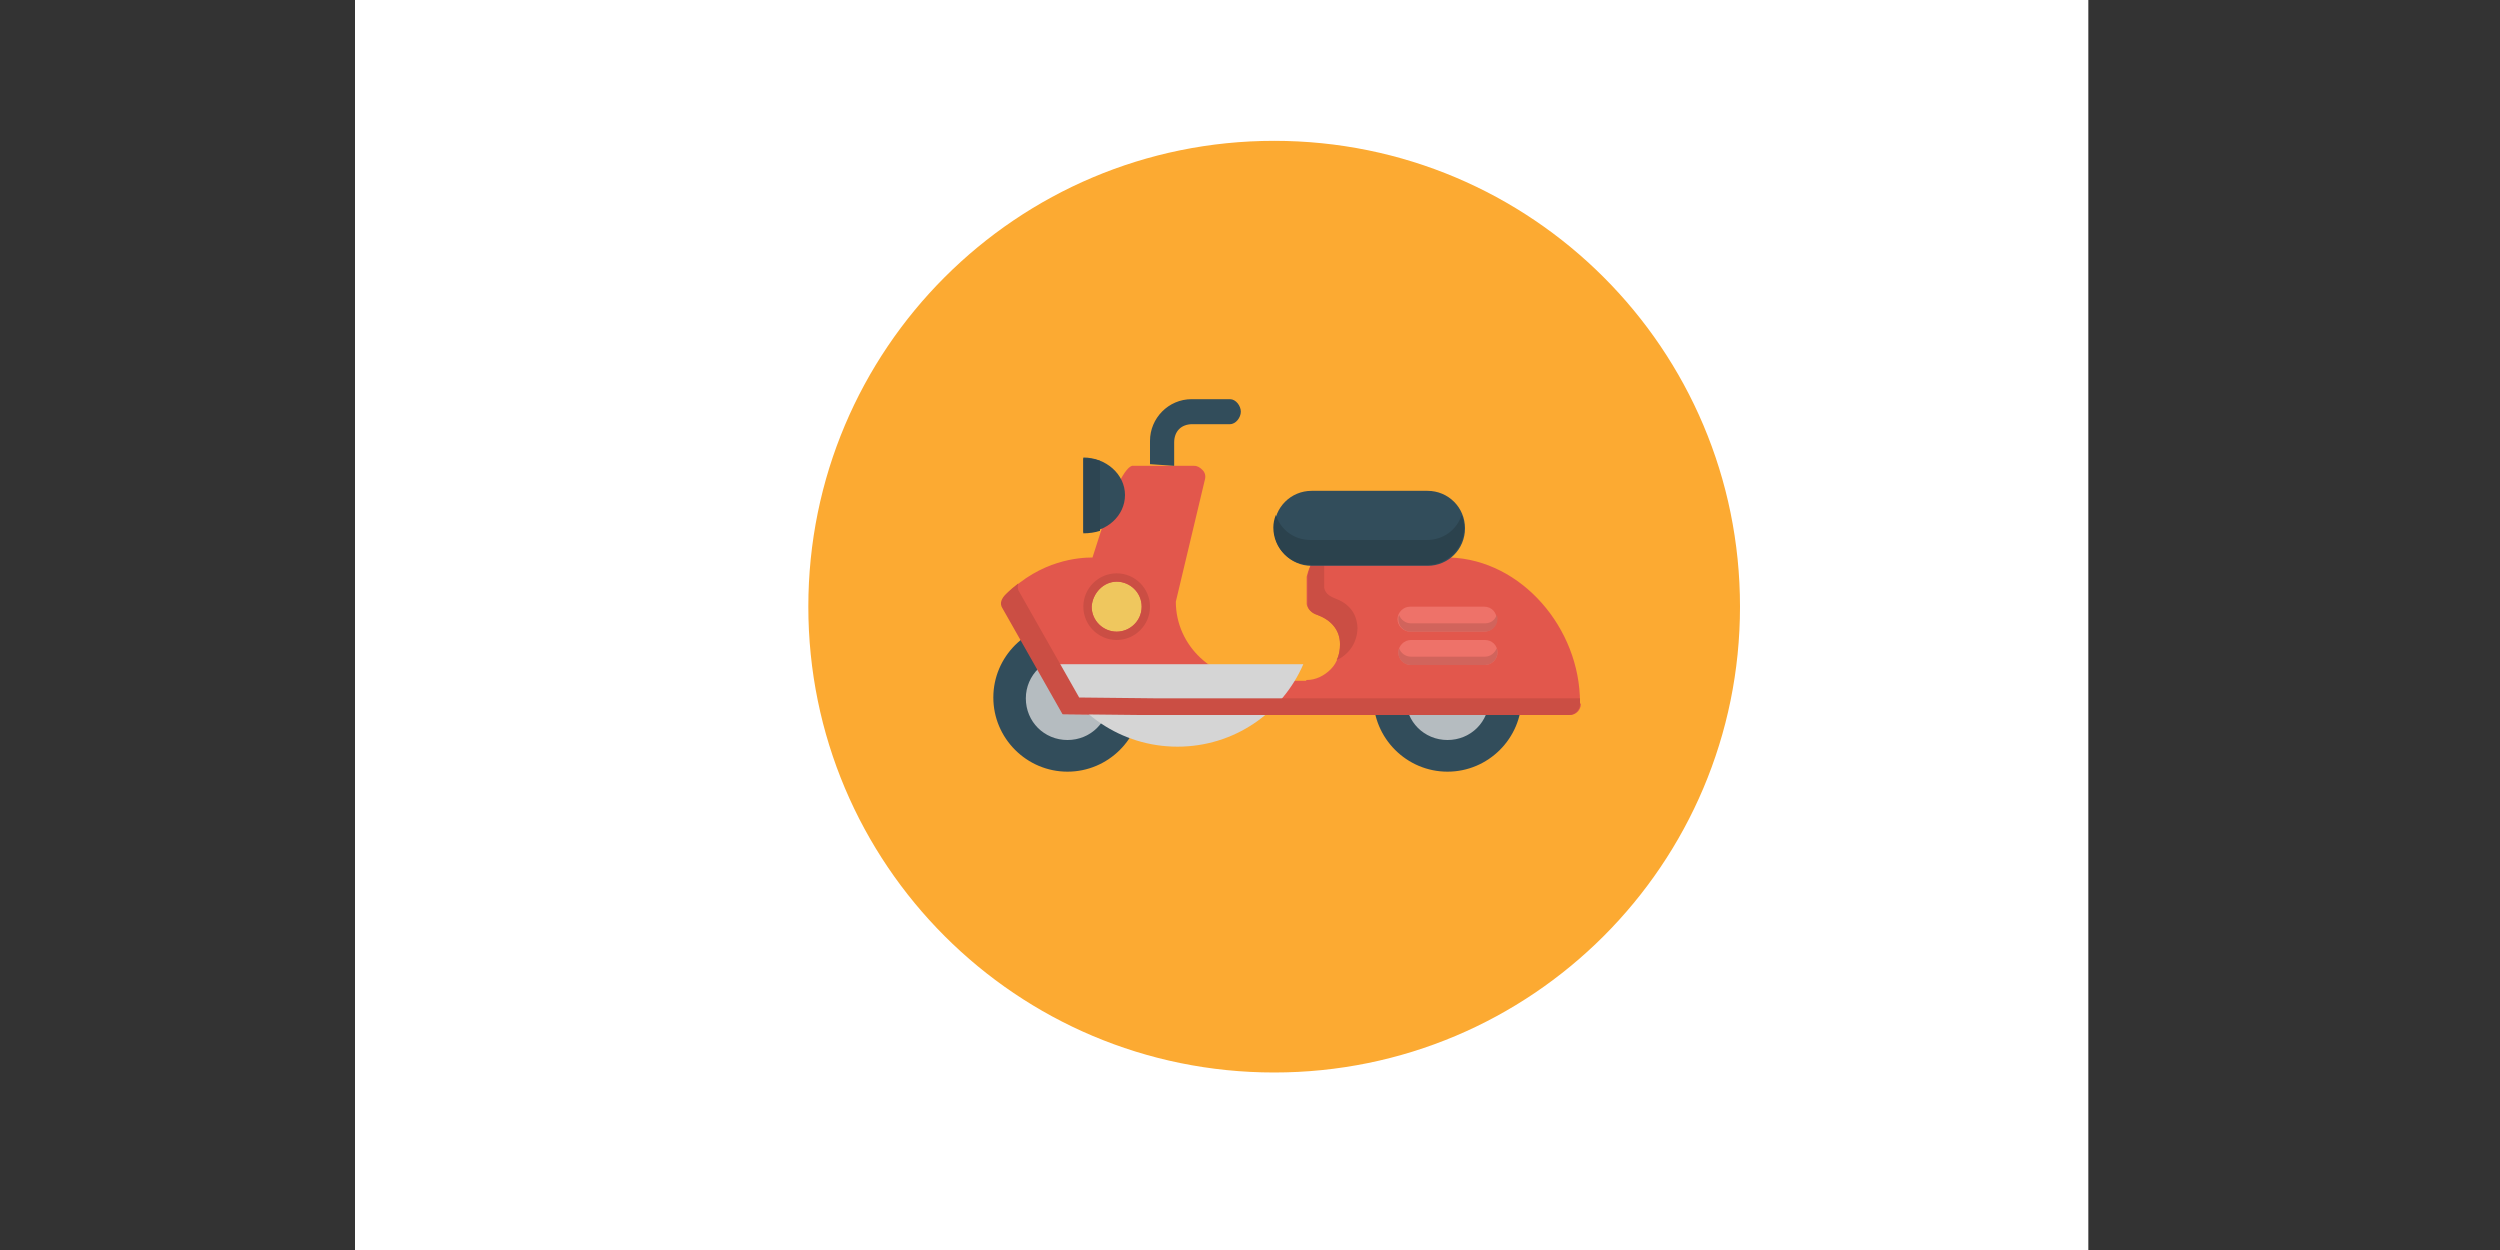 <?xml version="1.0" encoding="utf-8"?>
<!-- Generator: Adobe Illustrator 18.1.1, SVG Export Plug-In . SVG Version: 6.00 Build 0)  -->
<svg version="1.1" id="Capa_1" xmlns="http://www.w3.org/2000/svg" xmlns:xlink="http://www.w3.org/1999/xlink" x="0px" y="0px"
	 viewBox="0 0 300 150" enable-background="new 0 0 300 150" xml:space="preserve">
<rect x="0" y="0" width="300" height="150" fill="#333333" stroke="none"/>
<rect x="42.6" y="-0.2" fill="#FFFFFF" width="208" height="150.2"/>
<path fill="#FCAA32" d="M152.9,16.9c30.9,0,55.9,25,55.9,55.9s-25,55.9-55.9,55.9S97,103.7,97,72.8S122,16.9,152.9,16.9z"/>
<path fill="#324D5B" d="M173.7,74.8c-4.9,0-8.9,4-8.9,8.9s4,8.9,8.9,8.9c4.9,0,8.9-4,8.9-8.9S178.6,74.8,173.7,74.8z M128.1,74.8
	c-4.9,0-8.9,4-8.9,8.9s4,8.9,8.9,8.9c4.9,0,8.9-4,8.9-8.9S133,74.8,128.1,74.8z"/>
<path fill="#B5BCC0" d="M173.7,78.8c-2.7,0-5,2.2-5,5s2.2,5,5,5s5-2.2,5-5S176.5,78.8,173.7,78.8z M128.1,78.8c-2.7,0-5,2.2-5,5
	s2.2,5,5,5s5-2.2,5-5S130.8,78.8,128.1,78.8z"/>
<path fill="#E2574C" d="M189.6,84.3L189.6,84.3c0-8.9-7-17.1-15.6-17.4c-5,0-15.4,0-15.4,0s-1.1-0.5-1.8,2.3V72c0,0.2,0,0.3,0,0.5
	c0.1,0.6,0.6,1,1.3,1.3c1.7,0.6,2.7,1.8,2.7,3.5c0,1.1-0.3,2.2-1.1,3c-0.8,0.8-1.8,1.3-2.9,1.3l-0.1,0.1h-5.5l0,0
	c-5.6,0-10.1-4.2-10.1-9.5l3.5-14.7c0.1-0.4,0-0.8-0.3-1.1s-0.6-0.5-1-0.5H136c0,0-1.1-0.5-3.2,5.7l-1.7,5.3
	c-1.6,0-6.2,0.3-10.3,4.4c-0.5,0.5-0.8,1.1-0.4,1.7l7.2,12.7l9.3,0.1h51.5c0.7,0,1.3-0.6,1.3-1.3C189.6,84.4,189.6,84.3,189.6,84.3z
	"/>
<path fill="#EE7269" d="M169.2,75.8h8.9c0.8,0,1.5-0.7,1.5-1.5s-0.6-1.5-1.5-1.5h-8.9c-0.8,0-1.5,0.7-1.5,1.5S168.4,75.8,169.2,75.8
	z M178.2,76.8h-8.9c-0.8,0-1.5,0.7-1.5,1.5s0.7,1.5,1.5,1.5h8.9c0.8,0,1.5-0.7,1.5-1.5C179.7,77.4,179,76.8,178.2,76.8z"/>
<path fill="#324D5B" d="M140.9,55.9v-2.8c0-1.3,0.8-2.2,2.2-2.2h4.5c0.7,0,1.3-0.8,1.3-1.5c0-0.7-0.6-1.5-1.3-1.5H143h0
	c-2.8,0-5,2.3-5,5v2.8L140.9,55.9L140.9,55.9L140.9,55.9z M130,54.9c2.7,0,5,2,5,4.5s-2.2,4.5-5,4.5V54.9z"/>
<path fill="#EFC75E" d="M134,69.8c1.6,0,3,1.3,3,3s-1.4,3-3,3s-3-1.3-3-3C131.1,71.2,132.4,69.8,134,69.8z"/>
<path fill="#D5D5D5" d="M156.4,79.7h-30.2c2.5,5.8,8.3,9.9,15.1,9.9C148.1,89.6,153.9,85.5,156.4,79.7z"/>
<g>
	<path fill="#CB4E44" d="M158.1,73.8c1.6,0.6,2.7,1.8,2.7,3.5c0,0.7-0.1,1.3-0.4,1.9c0.5-0.2,0.9-0.5,1.3-0.9c0.8-0.8,1.2-1.9,1.2-3
		c-0.1-1.8-1.1-2.9-2.7-3.5c-0.8-0.3-1.2-0.7-1.3-1.3c0-0.2,0-0.3,0-0.5v-2.9l0.1-0.3h-0.3c0,0-1.2-0.5-1.8,2.3V72
		c0,0.2,0,0.3,0,0.5C156.9,73.1,157.4,73.6,158.1,73.8z M189.6,84.2l0-0.4h-50.8l-9.3-0.1l-7.2-12.7c-0.2-0.3-0.2-0.7-0.1-1
		c-0.5,0.4-1,0.8-1.5,1.3c-0.5,0.5-0.8,1.1-0.4,1.7l7.2,12.7l9.3,0.1h51.5c0.7,0,1.3-0.6,1.3-1.3l0-0.1
		C189.6,84.3,189.6,84.2,189.6,84.2z"/>
</g>
<path fill="#324D5B" d="M157.4,58.9h13.9c2.5,0,4.5,2,4.5,4.5s-2,4.5-4.5,4.5h-13.9c-2.5,0-4.5-2-4.5-4.5S154.9,58.9,157.4,58.9z"/>
<g>
	<path fill="#D1645C" d="M178.2,78.8h-8.9c-0.6,0-1.2-0.4-1.4-1c-0.1,0.2-0.1,0.3-0.1,0.5c0,0.8,0.6,1.5,1.5,1.5h8.9
		c0.8,0,1.5-0.7,1.5-1.5c0-0.2,0-0.3-0.1-0.5C179.4,78.3,178.9,78.8,178.2,78.8z M178.2,74.8h-8.9c-0.6,0-1.2-0.4-1.4-1
		c-0.1,0.2-0.1,0.3-0.1,0.5c0,0.8,0.6,1.5,1.5,1.5h8.9c0.8,0,1.5-0.7,1.5-1.5c0-0.2,0-0.3-0.1-0.5C179.4,74.4,178.9,74.8,178.2,74.8
		z"/>
</g>
<path fill="#2D4552" d="M132,55.3c-0.6-0.2-1.3-0.3-2-0.3v9c0.7,0,1.4-0.1,2-0.3C132,63.5,132,55.3,132,55.3z"/>
<path fill="#CB4E44" d="M134,69.8c1.6,0,3,1.3,3,3s-1.4,3-3,3s-3-1.3-3-3C131.1,71.2,132.4,69.8,134,69.8 M134,68.8
	c-2.2,0-4,1.8-4,4s1.8,4,4,4s4-1.8,4-4S136.2,68.8,134,68.8z"/>
<path fill="#2B424D" d="M171.2,64.8h-13.9c-2,0-3.6-1.2-4.2-3c-0.2,0.5-0.3,1-0.3,1.5c0,2.5,2,4.5,4.5,4.5h13.9c2.5,0,4.5-2,4.5-4.5
	c0-0.5-0.1-1-0.3-1.5C174.8,63.6,173.2,64.8,171.2,64.8z"/>
</svg>
